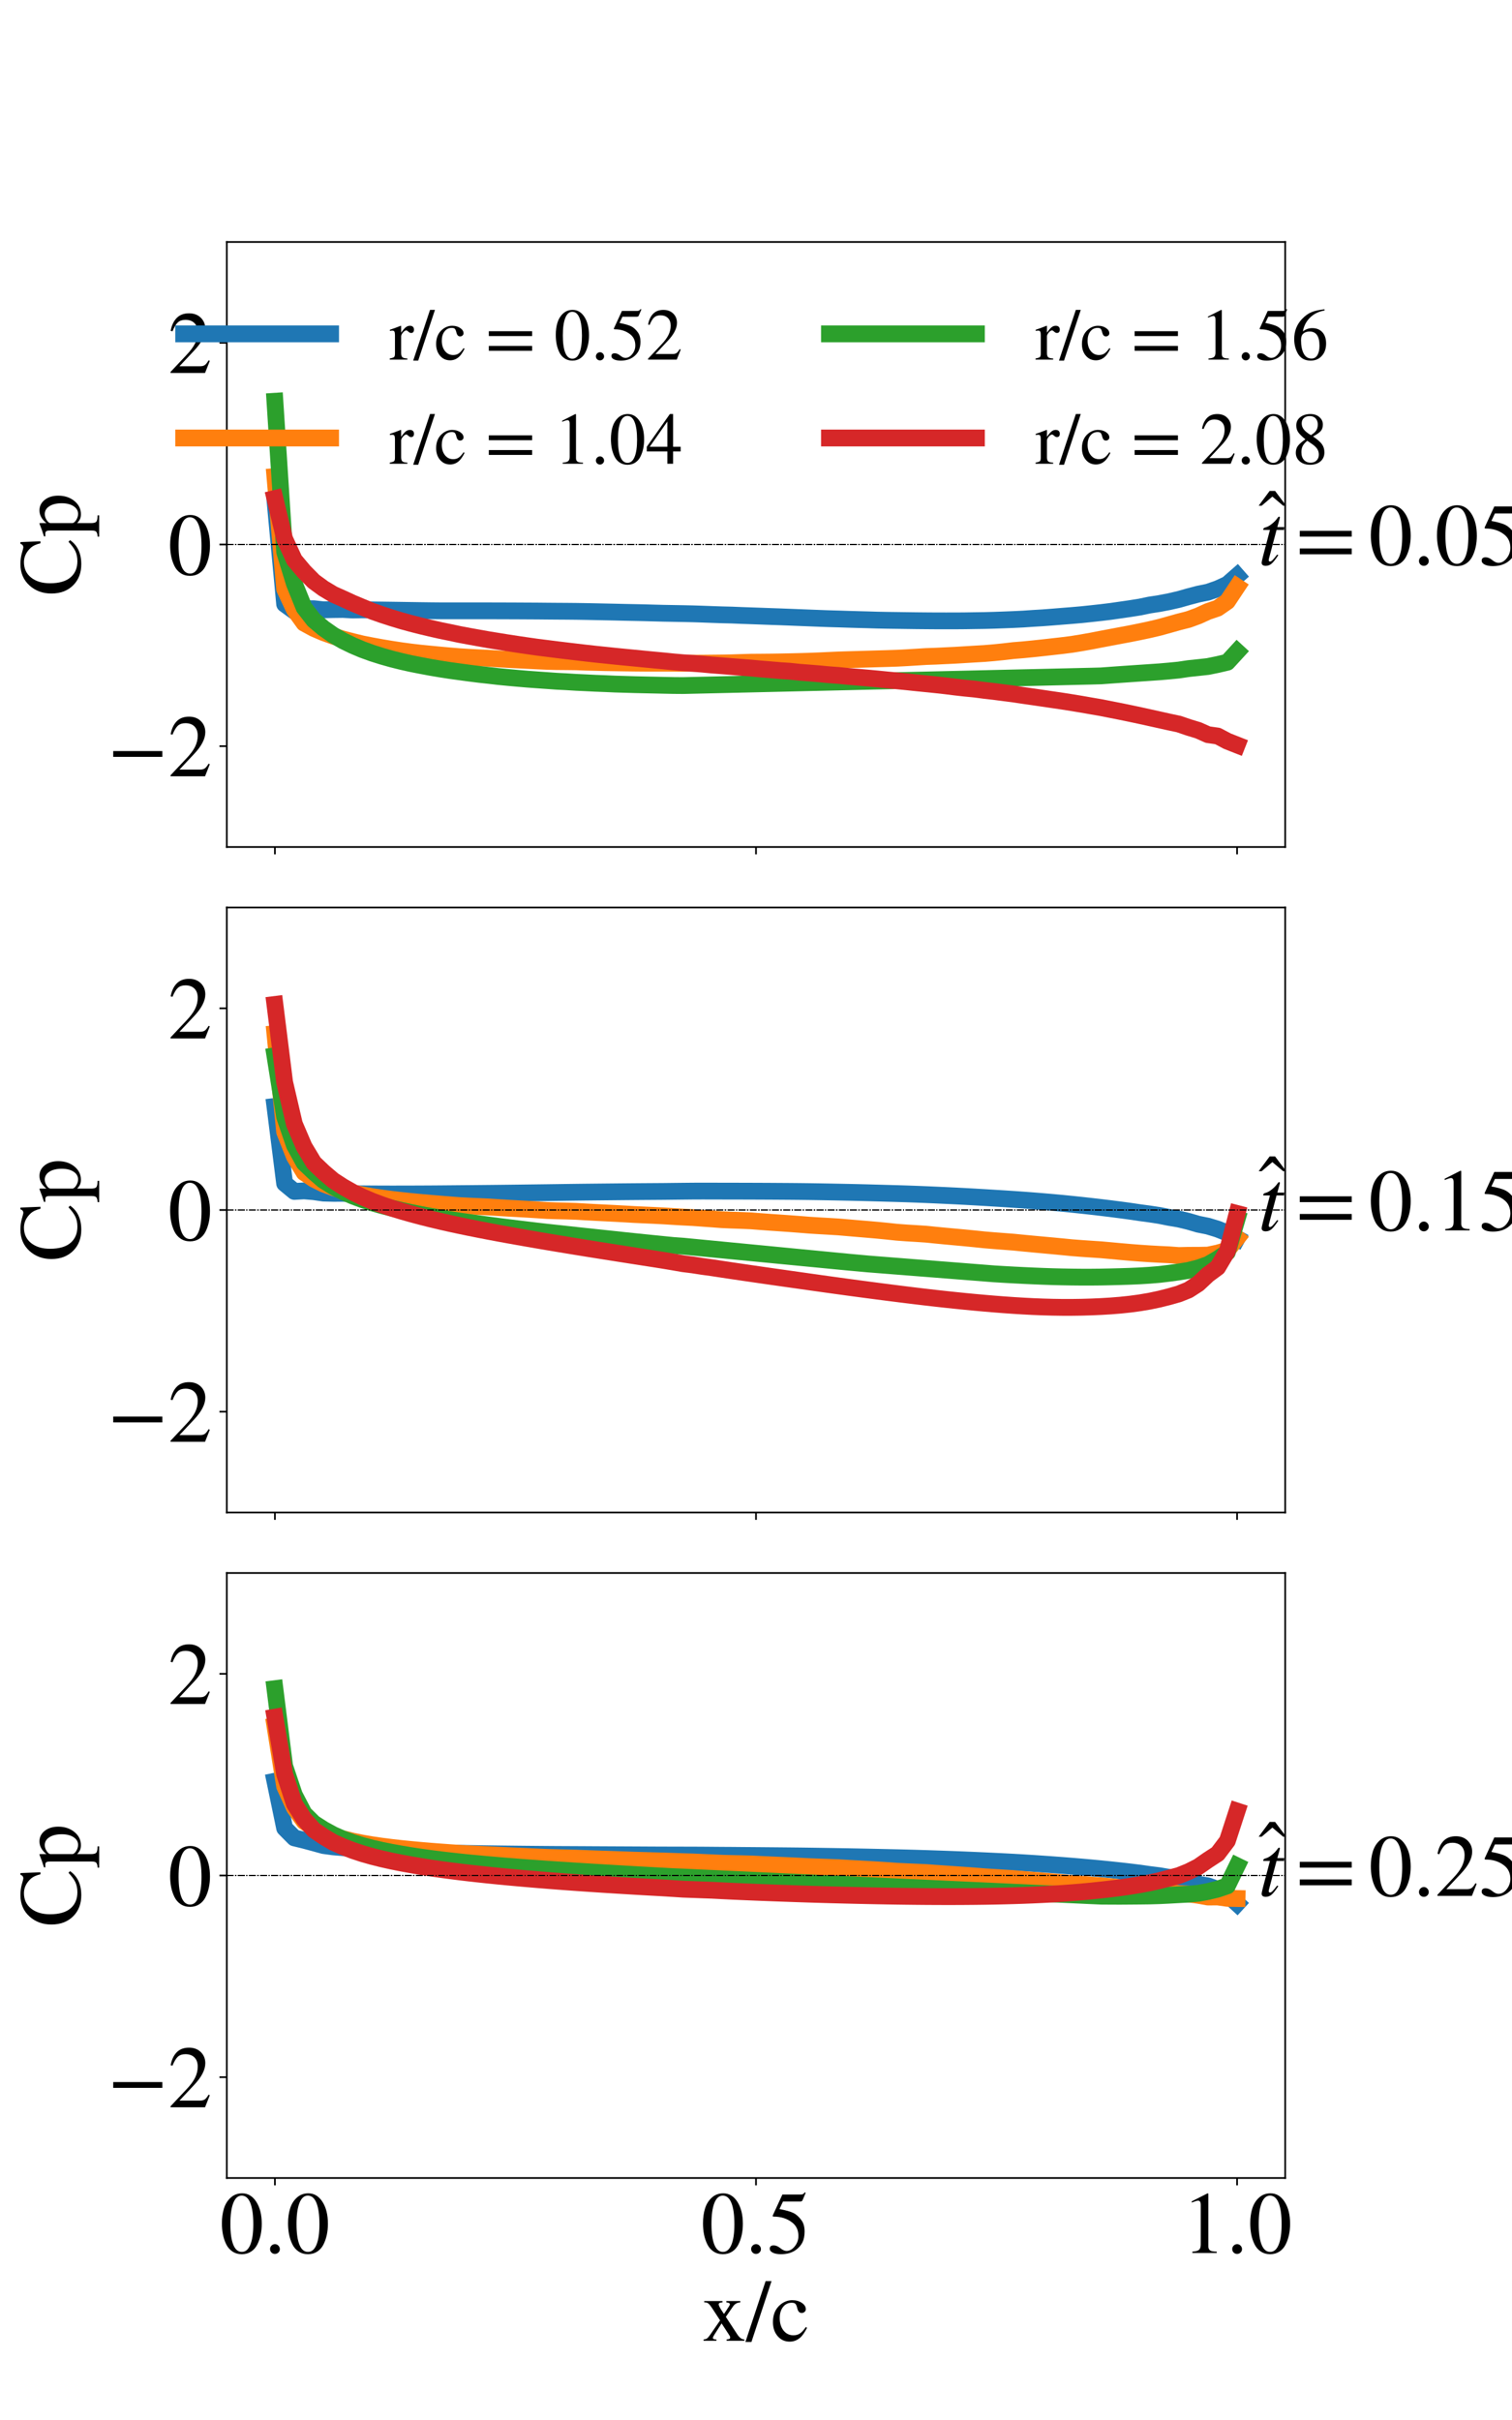 <?xml version="1.0" encoding="utf-8" standalone="no"?>
<!DOCTYPE svg PUBLIC "-//W3C//DTD SVG 1.1//EN"
  "http://www.w3.org/Graphics/SVG/1.1/DTD/svg11.dtd">
<!-- Created with matplotlib (https://matplotlib.org/) -->
<svg height="1152pt" version="1.1" viewBox="0 0 720 1152" width="720pt" xmlns="http://www.w3.org/2000/svg" xmlns:xlink="http://www.w3.org/1999/xlink">
 <defs>
  <style type="text/css">*{stroke-linecap:butt;stroke-linejoin:round;}</style>
 </defs>
 <g id="figure_1">
  <g id="patch_1">
   <path d="M 0 1152 
L 720 1152 
L 720 0 
L 0 0 
z
" style="fill:#ffffff;"/>
  </g>
  <g id="axes_1">
   <g id="patch_2">
    <path d="M 108 403.2 
L 612 403.2 
L 612 115.2 
L 108 115.2 
z
" style="fill:#ffffff;"/>
   </g>
   <g id="matplotlib.axis_1">
    <g id="xtick_1">
     <g id="line2d_1">
      <defs>
       <path d="M 0 0 
L 0 3.5 
" id="m8973845d1f" style="stroke:#000000;stroke-width:0.8;"/>
      </defs>
      <g>
       <use style="fill:#ffffff;stroke:#000000;stroke-width:0.8;" x="130.909" xlink:href="#m8973845d1f" y="403.2"/>
      </g>
     </g>
    </g>
    <g id="xtick_2">
     <g id="line2d_2">
      <g>
       <use style="fill:#ffffff;stroke:#000000;stroke-width:0.8;" x="360" xlink:href="#m8973845d1f" y="403.2"/>
      </g>
     </g>
    </g>
    <g id="xtick_3">
     <g id="line2d_3">
      <g>
       <use style="fill:#ffffff;stroke:#000000;stroke-width:0.8;" x="589.091" xlink:href="#m8973845d1f" y="403.2"/>
      </g>
     </g>
    </g>
   </g>
   <g id="matplotlib.axis_2">
    <g id="ytick_1">
     <g id="line2d_4">
      <defs>
       <path d="M 0 0 
L -3.5 0 
" id="m3215b180d2" style="stroke:#000000;stroke-width:0.8;"/>
      </defs>
      <g>
       <use style="fill:#ffffff;stroke:#000000;stroke-width:0.8;" x="108" xlink:href="#m3215b180d2" y="355.2"/>
      </g>
     </g>
     <g id="text_1">
      <!-- −2 -->
      <g transform="translate(51.23 369.542)scale(0.42 -0.42)">
       <defs>
        <path d="M 62.094 22 
L 6.406 22 
L 6.406 28.594 
L 62.094 28.594 
z
" id="STIXGeneral-Regular-8722"/>
        <path d="M 47.406 13.703 
L 42 0 
L 2.906 0 
L 2.906 1.203 
L 20.703 20.094 
Q 27.703 27.406 30.703 33.5 
Q 33.703 39.594 33.703 46.094 
Q 33.703 52.797 30 56.5 
Q 26.297 60.203 19.797 60.203 
Q 14.406 60.203 11.25 57.391 
Q 8.094 54.594 5.094 47.203 
L 3 47.703 
Q 4.703 57 9.844 62.297 
Q 15 67.594 23.797 67.594 
Q 32.094 67.594 37.188 62.594 
Q 42.297 57.594 42.297 50 
Q 42.297 38.703 29.5 25.203 
L 13 7.594 
L 36.406 7.594 
Q 39.703 7.594 41.641 8.891 
Q 43.594 10.203 46 14.297 
z
" id="STIXGeneral-Regular-50"/>
       </defs>
       <use xlink:href="#STIXGeneral-Regular-8722"/>
       <use x="68.5" xlink:href="#STIXGeneral-Regular-50"/>
      </g>
     </g>
    </g>
    <g id="ytick_2">
     <g id="line2d_5">
      <g>
       <use style="fill:#ffffff;stroke:#000000;stroke-width:0.8;" x="108" xlink:href="#m3215b180d2" y="259.2"/>
      </g>
     </g>
     <g id="text_2">
      <!-- 0 -->
      <g transform="translate(80 273.542)scale(0.42 -0.42)">
       <defs>
        <path d="M 47.594 33 
Q 47.594 26.297 46.297 20.344 
Q 45 14.406 42.453 9.406 
Q 39.906 4.406 35.406 1.5 
Q 30.906 -1.406 25 -1.406 
Q 18.906 -1.406 14.297 1.688 
Q 9.703 4.797 7.203 10 
Q 4.703 15.203 3.547 21.094 
Q 2.406 27 2.406 33.594 
Q 2.406 42.906 4.703 50.344 
Q 7 57.797 12.344 62.688 
Q 17.703 67.594 25.406 67.594 
Q 35.203 67.594 41.391 58 
Q 47.594 48.406 47.594 33 
z
M 38 32.5 
Q 38 48.297 34.641 56.641 
Q 31.297 65 24.797 65 
Q 18.594 65 15.297 56.594 
Q 12 48.203 12 32.906 
Q 12 17.5 15.297 9.344 
Q 18.594 1.203 25 1.203 
Q 31.297 1.203 34.641 9.344 
Q 38 17.5 38 32.5 
z
" id="STIXGeneral-Regular-48"/>
       </defs>
       <use xlink:href="#STIXGeneral-Regular-48"/>
      </g>
     </g>
    </g>
    <g id="ytick_3">
     <g id="line2d_6">
      <g>
       <use style="fill:#ffffff;stroke:#000000;stroke-width:0.8;" x="108" xlink:href="#m3215b180d2" y="163.2"/>
      </g>
     </g>
     <g id="text_3">
      <!-- 2 -->
      <g transform="translate(80 177.542)scale(0.42 -0.42)">
       <use xlink:href="#STIXGeneral-Regular-50"/>
      </g>
     </g>
    </g>
    <g id="text_4">
     <!-- Cp -->
     <g transform="translate(38.115 283.708)rotate(-90)scale(0.42 -0.42)">
      <defs>
       <path d="M 61.406 13.094 
L 63.297 11.297 
Q 54.406 -1.406 36 -1.406 
Q 21.5 -1.406 12.406 7.5 
Q 2.797 16.906 2.797 32.5 
Q 2.797 47.094 11.797 57.203 
Q 21.203 67.594 36.094 67.594 
Q 42.5 67.594 48 66.094 
Q 54.297 64.297 54.906 64.297 
Q 58.203 64.297 59.094 67.594 
L 61.094 67.594 
L 62 44.906 
L 59.703 44.906 
Q 58.094 52.094 54.5 56 
Q 47.406 63.594 38.406 63.594 
Q 27.297 63.594 20.844 55.438 
Q 14.406 47.297 14.406 34.094 
Q 14.406 18 21.594 10.203 
Q 28.297 3 39.406 3 
Q 46 3 50.797 5.297 
Q 55.594 7.594 61.406 13.094 
z
" id="STIXGeneral-Regular-67"/>
       <path d="M 15.906 45.797 
L 15.906 38.094 
Q 22.203 46 30.297 46 
Q 37.594 46 42.297 40 
Q 47 34 47 24.703 
Q 47 13.797 40.953 6.391 
Q 34.906 -1 26 -1 
Q 22.906 -1 20.75 -0.094 
Q 18.594 0.797 15.906 3.297 
L 15.906 -12.406 
Q 15.906 -17.094 17.5 -18.438 
Q 19.094 -19.797 24.703 -19.906 
L 24.703 -21.703 
L 0.5 -21.703 
L 0.5 -20 
Q 4.906 -19.594 6.203 -18.297 
Q 7.5 -17 7.5 -13.094 
L 7.5 33.703 
Q 7.5 37.203 6.703 38.297 
Q 5.906 39.406 3.406 39.406 
Q 1.797 39.406 0.906 39.297 
L 0.906 40.906 
Q 7.906 43 15.297 46 
z
M 15.906 33.406 
L 15.906 8.797 
Q 15.906 6.594 19.344 4.391 
Q 22.797 2.203 26.297 2.203 
Q 31.703 2.203 35.047 7.297 
Q 38.406 12.406 38.406 20.703 
Q 38.406 29.5 35.047 34.75 
Q 31.703 40 26.094 40 
Q 22.594 40 19.25 37.797 
Q 15.906 35.594 15.906 33.406 
z
" id="STIXGeneral-Regular-112"/>
      </defs>
      <use xlink:href="#STIXGeneral-Regular-67"/>
      <use x="66.7" xlink:href="#STIXGeneral-Regular-112"/>
     </g>
    </g>
   </g>
   <g id="line2d_7">
    <path clip-path="url(#pf782b66996)" d="M 130.909 237.979 
L 135.537 287.553 
L 140.165 290.917 
L 144.793 289.75 
L 149.421 289.771 
L 154.05 290.285 
L 158.678 290.181 
L 163.306 290.129 
L 167.934 290.38 
L 172.562 290.294 
L 177.19 290.328 
L 181.818 290.387 
L 186.446 290.451 
L 191.074 290.52 
L 195.702 290.592 
L 200.331 290.662 
L 204.959 290.722 
L 209.587 290.768 
L 214.215 290.78 
L 218.843 290.774 
L 223.471 290.772 
L 228.099 290.773 
L 232.727 290.778 
L 237.355 290.789 
L 241.983 290.803 
L 246.612 290.823 
L 251.24 290.848 
L 255.868 290.872 
L 260.496 290.918 
L 265.124 290.955 
L 269.752 290.983 
L 274.38 291.029 
L 279.008 291.102 
L 283.636 291.193 
L 288.264 291.29 
L 292.893 291.386 
L 297.521 291.495 
L 302.149 291.588 
L 306.777 291.687 
L 311.405 291.816 
L 316.033 291.936 
L 320.661 292.017 
L 325.289 292.098 
L 329.917 292.201 
L 334.545 292.349 
L 339.174 292.52 
L 343.802 292.679 
L 348.43 292.791 
L 353.058 292.983 
L 357.686 293.14 
L 362.314 293.303 
L 366.942 293.474 
L 371.57 293.631 
L 376.198 293.808 
L 380.826 293.994 
L 385.455 294.176 
L 390.083 294.353 
L 394.711 294.52 
L 399.339 294.648 
L 403.967 294.8 
L 408.595 294.934 
L 413.223 295.055 
L 417.851 295.198 
L 422.479 295.287 
L 427.107 295.349 
L 431.736 295.414 
L 436.364 295.477 
L 440.992 295.521 
L 445.62 295.554 
L 450.248 295.562 
L 454.876 295.561 
L 459.504 295.526 
L 464.132 295.453 
L 468.76 295.387 
L 473.388 295.266 
L 478.017 295.099 
L 482.645 294.918 
L 487.273 294.69 
L 491.901 294.376 
L 496.529 294.101 
L 501.157 293.746 
L 505.785 293.371 
L 510.413 293.007 
L 515.041 292.604 
L 519.669 292.117 
L 524.298 291.61 
L 528.926 291.048 
L 533.554 290.384 
L 538.182 289.712 
L 542.81 288.979 
L 547.438 288.018 
L 552.066 287.31 
L 556.694 286.42 
L 561.322 285.364 
L 565.95 284.049 
L 570.579 282.831 
L 575.207 281.89 
L 579.835 280.281 
L 584.463 278.175 
L 589.091 274.123 
" style="fill:none;stroke:#1f77b4;stroke-linecap:square;stroke-width:8;"/>
   </g>
   <g id="line2d_8">
    <path clip-path="url(#pf782b66996)" d="M 108 259.2 
L 612 259.2 
" style="fill:none;stroke:#000000;stroke-dasharray:3.2,0.8,0.5,0.8;stroke-dashoffset:0;stroke-width:0.5;"/>
   </g>
   <g id="line2d_9">
    <path clip-path="url(#pf782b66996)" d="M 130.909 226.864 
L 135.537 280.35 
L 140.165 290.213 
L 144.793 296.643 
L 149.421 299.164 
L 154.05 301.152 
L 158.678 302.808 
L 163.306 304.216 
L 167.934 305.422 
L 172.562 306.546 
L 177.19 307.448 
L 181.818 308.294 
L 186.446 309.063 
L 191.074 309.767 
L 195.702 310.385 
L 200.331 310.923 
L 204.959 311.378 
L 209.587 311.815 
L 214.215 312.231 
L 218.843 312.612 
L 223.471 312.9 
L 228.099 313.138 
L 232.727 313.363 
L 237.355 313.664 
L 241.983 313.924 
L 246.612 314.161 
L 251.24 314.391 
L 255.868 314.619 
L 260.496 314.824 
L 265.124 314.948 
L 269.752 314.987 
L 274.38 315.043 
L 279.008 315.222 
L 283.636 315.325 
L 288.264 315.447 
L 292.893 315.517 
L 297.521 315.59 
L 302.149 315.65 
L 306.777 315.69 
L 311.405 315.704 
L 316.033 315.694 
L 320.661 315.717 
L 325.289 315.746 
L 329.917 315.738 
L 334.545 315.711 
L 339.174 315.667 
L 343.802 315.617 
L 348.43 315.514 
L 353.058 315.367 
L 357.686 315.239 
L 362.314 315.205 
L 366.942 315.163 
L 371.57 315.096 
L 376.198 315.003 
L 380.826 314.897 
L 385.455 314.764 
L 390.083 314.58 
L 394.711 314.372 
L 399.339 314.163 
L 403.967 314.018 
L 408.595 313.894 
L 413.223 313.757 
L 417.851 313.624 
L 422.479 313.493 
L 427.107 313.34 
L 431.736 313.101 
L 436.364 312.818 
L 440.992 312.527 
L 445.62 312.366 
L 450.248 312.141 
L 454.876 311.92 
L 459.504 311.64 
L 464.132 311.361 
L 468.76 311.091 
L 473.388 310.701 
L 478.017 310.231 
L 482.645 309.692 
L 487.273 309.316 
L 491.901 308.863 
L 496.529 308.366 
L 501.157 307.848 
L 505.785 307.323 
L 510.413 306.741 
L 515.041 305.987 
L 519.669 305.166 
L 524.298 304.265 
L 528.926 303.393 
L 533.554 302.518 
L 538.182 301.654 
L 542.81 300.721 
L 547.438 299.739 
L 552.066 298.647 
L 556.694 297.363 
L 561.322 296.063 
L 565.95 294.885 
L 570.579 293.192 
L 575.207 291.083 
L 579.835 289.512 
L 584.463 286.294 
L 589.091 279.336 
" style="fill:none;stroke:#ff7f0e;stroke-linecap:square;stroke-width:8;"/>
   </g>
   <g id="line2d_10">
    <path clip-path="url(#pf782b66996)" d="M 108 259.2 
L 612 259.2 
" style="fill:none;stroke:#000000;stroke-dasharray:3.2,0.8,0.5,0.8;stroke-dashoffset:0;stroke-width:0.5;"/>
   </g>
   <g id="line2d_11">
    <path clip-path="url(#pf782b66996)" d="M 130.909 191.005 
L 135.537 262.708 
L 140.165 277.786 
L 144.793 289.236 
L 149.421 295.204 
L 154.05 299.095 
L 158.678 302.333 
L 163.306 305.021 
L 167.934 307.271 
L 172.562 309.232 
L 177.19 310.91 
L 181.818 312.374 
L 186.446 313.684 
L 191.074 314.844 
L 195.702 315.885 
L 200.331 316.797 
L 204.959 317.664 
L 209.587 318.449 
L 214.215 319.17 
L 218.843 319.803 
L 223.471 320.431 
L 228.099 321.017 
L 232.727 321.518 
L 237.355 322.054 
L 241.983 322.503 
L 246.612 322.92 
L 251.24 323.309 
L 255.868 323.648 
L 260.496 323.973 
L 265.124 324.3 
L 269.752 324.53 
L 274.38 324.818 
L 279.008 325.03 
L 283.636 325.26 
L 288.264 325.436 
L 292.893 325.639 
L 297.521 325.776 
L 302.149 325.914 
L 306.777 326.02 
L 311.405 326.12 
L 316.033 326.222 
L 320.661 326.318 
L 325.289 326.356 
L 329.917 326.249 
L 334.545 326.142 
L 339.174 326.035 
L 343.802 325.928 
L 348.43 325.822 
L 353.058 325.715 
L 357.686 325.608 
L 362.314 325.501 
L 366.942 325.394 
L 371.57 325.288 
L 376.198 325.181 
L 380.826 325.074 
L 385.455 324.967 
L 390.083 324.86 
L 394.711 324.754 
L 399.339 324.647 
L 403.967 324.54 
L 408.595 324.433 
L 413.223 324.326 
L 417.851 324.219 
L 422.479 324.113 
L 427.107 324.006 
L 431.736 323.899 
L 436.364 323.792 
L 440.992 323.685 
L 445.62 323.579 
L 450.248 323.472 
L 454.876 323.365 
L 459.504 323.258 
L 464.132 323.151 
L 468.76 323.045 
L 473.388 322.938 
L 478.017 322.831 
L 482.645 322.724 
L 487.273 322.617 
L 491.901 322.511 
L 496.529 322.404 
L 501.157 322.297 
L 505.785 322.19 
L 510.413 322.083 
L 515.041 321.976 
L 519.669 321.87 
L 524.298 321.746 
L 528.926 321.407 
L 533.554 321.077 
L 538.182 320.762 
L 542.81 320.448 
L 547.438 320.133 
L 552.066 319.819 
L 556.694 319.421 
L 561.322 318.971 
L 565.95 318.278 
L 570.579 317.79 
L 575.207 317.281 
L 579.835 316.337 
L 584.463 315.255 
L 589.091 310.213 
" style="fill:none;stroke:#2ca02c;stroke-linecap:square;stroke-width:8;"/>
   </g>
   <g id="line2d_12">
    <path clip-path="url(#pf782b66996)" d="M 108 259.2 
L 612 259.2 
" style="fill:none;stroke:#000000;stroke-dasharray:3.2,0.8,0.5,0.8;stroke-dashoffset:0;stroke-width:0.5;"/>
   </g>
   <g id="line2d_13">
    <path clip-path="url(#pf782b66996)" d="M 130.909 237.291 
L 135.537 256.541 
L 140.165 266.557 
L 144.793 272.072 
L 149.421 276.762 
L 154.05 280.143 
L 158.678 282.916 
L 163.306 284.982 
L 167.934 287.117 
L 172.562 289.054 
L 177.19 290.955 
L 181.818 292.589 
L 186.446 294.098 
L 191.074 295.503 
L 195.702 296.773 
L 200.331 297.957 
L 204.959 299.058 
L 209.587 300.105 
L 214.215 301.055 
L 218.843 302.035 
L 223.471 302.901 
L 228.099 303.731 
L 232.727 304.556 
L 237.355 305.299 
L 241.983 306.049 
L 246.612 306.755 
L 251.24 307.432 
L 255.868 308.091 
L 260.496 308.666 
L 265.124 309.258 
L 269.752 309.818 
L 274.38 310.367 
L 279.008 310.91 
L 283.636 311.425 
L 288.264 311.899 
L 292.893 312.385 
L 297.521 312.842 
L 302.149 313.285 
L 306.777 313.74 
L 311.405 314.185 
L 316.033 314.614 
L 320.661 315.086 
L 325.289 315.486 
L 329.917 315.783 
L 334.545 316.149 
L 339.174 316.586 
L 343.802 316.93 
L 348.43 317.307 
L 353.058 317.671 
L 357.686 318.028 
L 362.314 318.462 
L 366.942 318.837 
L 371.57 319.232 
L 376.198 319.534 
L 380.826 320.029 
L 385.455 320.377 
L 390.083 320.758 
L 394.711 321.199 
L 399.339 321.54 
L 403.967 321.996 
L 408.595 322.377 
L 413.223 322.782 
L 417.851 323.207 
L 422.479 323.671 
L 427.107 324.094 
L 431.736 324.545 
L 436.364 325.034 
L 440.992 325.497 
L 445.62 325.967 
L 450.248 326.48 
L 454.876 327.058 
L 459.504 327.581 
L 464.132 328.031 
L 468.76 328.638 
L 473.388 329.166 
L 478.017 329.772 
L 482.645 330.362 
L 487.273 331.062 
L 491.901 331.72 
L 496.529 332.399 
L 501.157 333.08 
L 505.785 333.757 
L 510.413 334.484 
L 515.041 335.25 
L 519.669 336.06 
L 524.298 336.856 
L 528.926 337.773 
L 533.554 338.684 
L 538.182 339.635 
L 542.81 340.62 
L 547.438 341.639 
L 552.066 342.663 
L 556.694 343.695 
L 561.322 344.675 
L 565.95 346.255 
L 570.579 347.66 
L 575.207 349.724 
L 579.835 350.376 
L 584.463 352.819 
L 589.091 354.643 
" style="fill:none;stroke:#d62728;stroke-linecap:square;stroke-width:8;"/>
   </g>
   <g id="line2d_14">
    <path clip-path="url(#pf782b66996)" d="M 108 259.2 
L 612 259.2 
" style="fill:none;stroke:#000000;stroke-dasharray:3.2,0.8,0.5,0.8;stroke-dashoffset:0;stroke-width:0.5;"/>
   </g>
   <g id="patch_3">
    <path d="M 108 403.2 
L 108 115.2 
" style="fill:none;stroke:#000000;stroke-linecap:square;stroke-linejoin:miter;stroke-width:0.8;"/>
   </g>
   <g id="patch_4">
    <path d="M 612 403.2 
L 612 115.2 
" style="fill:none;stroke:#000000;stroke-linecap:square;stroke-linejoin:miter;stroke-width:0.8;"/>
   </g>
   <g id="patch_5">
    <path d="M 108 403.2 
L 612 403.2 
" style="fill:none;stroke:#000000;stroke-linecap:square;stroke-linejoin:miter;stroke-width:0.8;"/>
   </g>
   <g id="patch_6">
    <path d="M 108 115.2 
L 612 115.2 
" style="fill:none;stroke:#000000;stroke-linecap:square;stroke-linejoin:miter;stroke-width:0.8;"/>
   </g>
   <g id="text_5">
    <!-- $\^t = 0.05$ -->
    <g transform="translate(599.19 268.985)scale(0.42 -0.42)">
     <defs>
      <path d="M -7.5 50.703 
L -10.906 50.703 
L -23.094 61 
L -35.203 50.703 
L -38.594 50.703 
L -26.203 67.406 
L -20 67.406 
z
" id="STIXGeneral-Regular-770"/>
      <path d="M 29.594 42.797 
L 29.094 39.594 
L 20.703 39.594 
L 12 6.797 
Q 11.797 6 11.797 5.406 
Q 11.797 3.797 13.297 3.797 
Q 14.5 3.797 16.094 5.344 
Q 17.703 6.906 21.406 11.703 
L 22.703 11 
Q 18.094 4 15.141 1.453 
Q 12.203 -1.094 8.406 -1.094 
Q 3.797 -1.094 3.797 2.594 
Q 3.797 3.594 5.406 10 
L 13.203 39.594 
L 5.703 39.594 
L 5.594 40.203 
Q 5.594 42 8.906 42.703 
Q 11.406 43.297 15.5 46.547 
Q 19.594 49.797 22.203 53.703 
Q 22.797 54.594 23.594 54.594 
Q 24.5 54.594 24.5 53.797 
Q 24.5 53.297 24.406 53.094 
L 21.594 42.797 
z
" id="STIXGeneral-Italic-116"/>
      <path d="M 63.703 32 
L 4.797 32 
L 4.797 38.594 
L 63.703 38.594 
z
M 63.703 12 
L 4.797 12 
L 4.797 18.594 
L 63.703 18.594 
z
" id="STIXGeneral-Regular-61"/>
      <path d="M 18.094 4.297 
Q 18.094 2.094 16.438 0.5 
Q 14.797 -1.094 12.5 -1.094 
Q 10.203 -1.094 8.594 0.5 
Q 7 2.094 7 4.391 
Q 7 6.703 8.641 8.344 
Q 10.297 10 12.594 10 
Q 14.797 10 16.438 8.297 
Q 18.094 6.594 18.094 4.297 
z
" id="STIXGeneral-Regular-46"/>
      <path d="M 43.797 68.094 
L 40.203 59.594 
Q 39.594 58.297 37.5 58.297 
L 18.094 58.297 
L 14.094 49.797 
Q 25.094 47.703 30 45.25 
Q 34.906 42.797 39.094 37 
Q 42.594 32.203 42.594 24.297 
Q 42.594 17.094 40.25 12.188 
Q 37.906 7.297 32.797 3.5 
Q 26 -1.406 15.797 -1.406 
Q 10.094 -1.406 6.594 0.297 
Q 3.094 2 3.094 4.797 
Q 3.094 8.594 7.594 8.594 
Q 11.203 8.594 15 5.5 
Q 18.906 2.297 22.094 2.297 
Q 27.297 2.297 31.438 7.5 
Q 35.594 12.703 35.594 19.203 
Q 35.594 28.797 28.906 34.203 
Q 20.203 41.203 7.594 41.203 
Q 6.406 41.203 6.406 42 
L 6.5 42.5 
L 17.406 66.203 
L 38.094 66.203 
Q 39.797 66.203 40.75 66.703 
Q 41.703 67.203 42.906 68.797 
z
" id="STIXGeneral-Regular-53"/>
     </defs>
     <use transform="translate(39.043 16.594)" xlink:href="#STIXGeneral-Regular-770"/>
     <use transform="translate(0 0.203)" xlink:href="#STIXGeneral-Italic-116"/>
     <use transform="translate(42.24 0.203)" xlink:href="#STIXGeneral-Regular-61"/>
     <use transform="translate(125.18 0.203)" xlink:href="#STIXGeneral-Regular-48"/>
     <use transform="translate(175.18 0.203)" xlink:href="#STIXGeneral-Regular-46"/>
     <use transform="translate(200.18 0.203)" xlink:href="#STIXGeneral-Regular-48"/>
     <use transform="translate(250.18 0.203)" xlink:href="#STIXGeneral-Regular-53"/>
    </g>
   </g>
   <g id="legend_1">
    <g id="line2d_15">
     <path d="M 87.459 158.933 
L 157.431 158.933 
" style="fill:none;stroke:#1f77b4;stroke-linecap:square;stroke-width:8;"/>
    </g>
    <g id="line2d_16"/>
    <g id="text_6">
     <!-- r/c = 0.52 -->
     <g transform="translate(185.42 171.178)scale(0.35 -0.35)">
      <defs>
       <path d="M 16 45.797 
L 16 36.594 
Q 19.797 42 22.344 44 
Q 24.906 46 28 46 
Q 30.594 46 32.047 44.594 
Q 33.5 43.203 33.5 40.703 
Q 33.5 38.594 32.453 37.391 
Q 31.406 36.203 29.594 36.203 
Q 27.703 36.203 25.594 38.203 
Q 24 39.703 23 39.703 
Q 20.906 39.703 18.453 36.797 
Q 16 33.906 16 31.5 
L 16 9 
Q 16 4.703 17.703 3.203 
Q 19.406 1.703 24.5 1.5 
L 24.5 0 
L 0.5 0 
L 0.5 1.5 
Q 5.297 2.406 6.438 3.5 
Q 7.594 4.594 7.594 8.406 
L 7.594 33.406 
Q 7.594 36.703 6.844 38.047 
Q 6.094 39.406 4.203 39.406 
Q 2.594 39.406 0.703 39 
L 0.703 40.594 
Q 7 42.594 15.5 46 
z
" id="STIXGeneral-Regular-114"/>
       <path d="M 28.703 67.594 
L 5.906 -1.406 
L -0.906 -1.406 
L 22 67.594 
z
" id="STIXGeneral-Regular-47"/>
       <path d="M 39.797 15.594 
L 41.203 14.703 
Q 36.906 6.297 33 3.203 
Q 27.906 -1 21.5 -1 
Q 13.203 -1 7.844 5.25 
Q 2.5 11.5 2.5 21.203 
Q 2.5 33.906 10.906 40.906 
Q 17.094 46 24.406 46 
Q 30.703 46 35.25 42.953 
Q 39.797 39.906 39.797 35.703 
Q 39.797 34 38.391 32.75 
Q 37 31.5 35.094 31.5 
Q 31.594 31.5 30.297 36.094 
L 29.703 38.297 
Q 28.906 41.094 27.703 42.094 
Q 26.5 43.094 23.797 43.094 
Q 17.703 43.094 13.953 38.297 
Q 10.203 33.5 10.203 25.703 
Q 10.203 17.094 14.5 11.641 
Q 18.797 6.203 25.703 6.203 
Q 30 6.203 33.094 8.25 
Q 36.203 10.297 39.797 15.594 
z
" id="STIXGeneral-Regular-99"/>
       <path id="STIXGeneral-Regular-32"/>
      </defs>
      <use xlink:href="#STIXGeneral-Regular-114"/>
      <use x="33.3" xlink:href="#STIXGeneral-Regular-47"/>
      <use x="61.1" xlink:href="#STIXGeneral-Regular-99"/>
      <use x="105.5" xlink:href="#STIXGeneral-Regular-32"/>
      <use x="130.5" xlink:href="#STIXGeneral-Regular-61"/>
      <use x="199" xlink:href="#STIXGeneral-Regular-32"/>
      <use x="224" xlink:href="#STIXGeneral-Regular-48"/>
      <use x="274" xlink:href="#STIXGeneral-Regular-46"/>
      <use x="299" xlink:href="#STIXGeneral-Regular-53"/>
      <use x="349" xlink:href="#STIXGeneral-Regular-50"/>
     </g>
    </g>
    <g id="line2d_17">
     <path d="M 87.459 208.509 
L 157.431 208.509 
" style="fill:none;stroke:#ff7f0e;stroke-linecap:square;stroke-width:8;"/>
    </g>
    <g id="line2d_18"/>
    <g id="text_7">
     <!-- r/c = 1.04 -->
     <g transform="translate(185.42 220.754)scale(0.35 -0.35)">
      <defs>
       <path d="M 39.406 0 
L 11.797 0 
L 11.797 1.5 
Q 17.297 1.797 19.297 3.547 
Q 21.297 5.297 21.297 9.5 
L 21.297 54.406 
Q 21.297 59.297 18.297 59.297 
Q 16.906 59.297 13.797 58.094 
L 11.094 57.094 
L 11.094 58.5 
L 29 67.594 
L 29.906 67.297 
L 29.906 7.594 
Q 29.906 4.297 31.906 2.891 
Q 33.906 1.5 39.406 1.5 
z
" id="STIXGeneral-Regular-49"/>
       <path d="M 47.297 16.703 
L 37 16.703 
L 37 0 
L 29.203 0 
L 29.203 16.703 
L 1.203 16.703 
L 1.203 23.094 
L 32.594 67.594 
L 37 67.594 
L 37 23.094 
L 47.297 23.094 
z
M 29.203 23.094 
L 29.203 57.406 
L 5.203 23.094 
z
" id="STIXGeneral-Regular-52"/>
      </defs>
      <use xlink:href="#STIXGeneral-Regular-114"/>
      <use x="33.3" xlink:href="#STIXGeneral-Regular-47"/>
      <use x="61.1" xlink:href="#STIXGeneral-Regular-99"/>
      <use x="105.5" xlink:href="#STIXGeneral-Regular-32"/>
      <use x="130.5" xlink:href="#STIXGeneral-Regular-61"/>
      <use x="199" xlink:href="#STIXGeneral-Regular-32"/>
      <use x="224" xlink:href="#STIXGeneral-Regular-49"/>
      <use x="274" xlink:href="#STIXGeneral-Regular-46"/>
      <use x="299" xlink:href="#STIXGeneral-Regular-48"/>
      <use x="349" xlink:href="#STIXGeneral-Regular-52"/>
     </g>
    </g>
    <g id="line2d_19">
     <path d="M 394.986 158.933 
L 464.958 158.933 
" style="fill:none;stroke:#2ca02c;stroke-linecap:square;stroke-width:8;"/>
    </g>
    <g id="line2d_20"/>
    <g id="text_8">
     <!-- r/c = 1.56 -->
     <g transform="translate(492.947 171.178)scale(0.35 -0.35)">
      <defs>
       <path d="M 44.594 68.406 
L 44.797 66.797 
Q 33 64.906 25.094 57.25 
Q 17.203 49.594 15.203 38.297 
Q 21 42.797 27.906 42.797 
Q 36.703 42.797 41.75 37.188 
Q 46.797 31.594 46.797 21.906 
Q 46.797 12.094 41.703 5.906 
Q 35.797 -1.406 25.797 -1.406 
Q 13.594 -1.406 8.094 8.703 
Q 3.406 17.297 3.406 27.906 
Q 3.406 44.297 14.297 55.5 
Q 20.5 61.906 27.047 64.547 
Q 33.594 67.203 44.594 68.406 
z
M 37.797 18.797 
Q 37.797 38.203 24.297 38.203 
Q 19.297 38.203 16 35.547 
Q 12.703 32.906 12.703 26.594 
Q 12.703 14.906 16.344 8.156 
Q 20 1.406 26.906 1.406 
Q 32.203 1.406 35 6.156 
Q 37.797 10.906 37.797 18.797 
z
" id="STIXGeneral-Regular-54"/>
      </defs>
      <use xlink:href="#STIXGeneral-Regular-114"/>
      <use x="33.3" xlink:href="#STIXGeneral-Regular-47"/>
      <use x="61.1" xlink:href="#STIXGeneral-Regular-99"/>
      <use x="105.5" xlink:href="#STIXGeneral-Regular-32"/>
      <use x="130.5" xlink:href="#STIXGeneral-Regular-61"/>
      <use x="199" xlink:href="#STIXGeneral-Regular-32"/>
      <use x="224" xlink:href="#STIXGeneral-Regular-49"/>
      <use x="274" xlink:href="#STIXGeneral-Regular-46"/>
      <use x="299" xlink:href="#STIXGeneral-Regular-53"/>
      <use x="349" xlink:href="#STIXGeneral-Regular-54"/>
     </g>
    </g>
    <g id="line2d_21">
     <path d="M 394.986 208.509 
L 464.958 208.509 
" style="fill:none;stroke:#d62728;stroke-linecap:square;stroke-width:8;"/>
    </g>
    <g id="line2d_22"/>
    <g id="text_9">
     <!-- r/c = 2.08 -->
     <g transform="translate(492.947 220.754)scale(0.35 -0.35)">
      <defs>
       <path d="M 44.5 15.5 
Q 44.5 7.797 39.141 3.188 
Q 33.797 -1.406 24.797 -1.406 
Q 16.406 -1.406 11 3.188 
Q 5.594 7.797 5.594 14.906 
Q 5.594 20.203 8.188 23.953 
Q 10.797 27.703 18.594 33.203 
Q 11.094 39.406 8.641 43.203 
Q 6.203 47 6.203 52 
Q 6.203 59.094 11.641 63.344 
Q 17.094 67.594 25.594 67.594 
Q 32.906 67.594 37.656 63.438 
Q 42.406 59.297 42.406 53.297 
Q 42.406 47.797 39.547 44.5 
Q 36.703 41.203 29 37.094 
Q 38 31.094 41.25 26.391 
Q 44.5 21.703 44.5 15.5 
z
M 35.5 53.297 
Q 35.5 58.5 32.594 61.641 
Q 29.703 64.797 24.594 64.797 
Q 19.5 64.797 16.547 62.141 
Q 13.594 59.5 13.594 54.891 
Q 13.594 50.297 16.547 46.547 
Q 19.5 42.797 26.094 38.906 
Q 31.203 41.906 33.344 45.25 
Q 35.5 48.594 35.5 53.297 
z
M 27.094 27.203 
L 21.203 31.203 
Q 16.797 27.594 15 24.141 
Q 13.203 20.703 13.203 15.797 
Q 13.203 9 16.641 5.203 
Q 20.094 1.406 25.906 1.406 
Q 30.797 1.406 33.844 4.453 
Q 36.906 7.5 36.906 12.406 
Q 36.906 16.906 34.594 20.297 
Q 32.297 23.703 27.094 27.203 
z
" id="STIXGeneral-Regular-56"/>
      </defs>
      <use xlink:href="#STIXGeneral-Regular-114"/>
      <use x="33.3" xlink:href="#STIXGeneral-Regular-47"/>
      <use x="61.1" xlink:href="#STIXGeneral-Regular-99"/>
      <use x="105.5" xlink:href="#STIXGeneral-Regular-32"/>
      <use x="130.5" xlink:href="#STIXGeneral-Regular-61"/>
      <use x="199" xlink:href="#STIXGeneral-Regular-32"/>
      <use x="224" xlink:href="#STIXGeneral-Regular-50"/>
      <use x="274" xlink:href="#STIXGeneral-Regular-46"/>
      <use x="299" xlink:href="#STIXGeneral-Regular-48"/>
      <use x="349" xlink:href="#STIXGeneral-Regular-56"/>
     </g>
    </g>
   </g>
  </g>
  <g id="axes_2">
   <g id="patch_7">
    <path d="M 108 720 
L 612 720 
L 612 432 
L 108 432 
z
" style="fill:#ffffff;"/>
   </g>
   <g id="matplotlib.axis_3">
    <g id="xtick_4">
     <g id="line2d_23">
      <g>
       <use style="fill:#ffffff;stroke:#000000;stroke-width:0.8;" x="130.909" xlink:href="#m8973845d1f" y="720"/>
      </g>
     </g>
    </g>
    <g id="xtick_5">
     <g id="line2d_24">
      <g>
       <use style="fill:#ffffff;stroke:#000000;stroke-width:0.8;" x="360" xlink:href="#m8973845d1f" y="720"/>
      </g>
     </g>
    </g>
    <g id="xtick_6">
     <g id="line2d_25">
      <g>
       <use style="fill:#ffffff;stroke:#000000;stroke-width:0.8;" x="589.091" xlink:href="#m8973845d1f" y="720"/>
      </g>
     </g>
    </g>
   </g>
   <g id="matplotlib.axis_4">
    <g id="ytick_4">
     <g id="line2d_26">
      <g>
       <use style="fill:#ffffff;stroke:#000000;stroke-width:0.8;" x="108" xlink:href="#m3215b180d2" y="672"/>
      </g>
     </g>
     <g id="text_10">
      <!-- −2 -->
      <g transform="translate(51.23 686.342)scale(0.42 -0.42)">
       <use xlink:href="#STIXGeneral-Regular-8722"/>
       <use x="68.5" xlink:href="#STIXGeneral-Regular-50"/>
      </g>
     </g>
    </g>
    <g id="ytick_5">
     <g id="line2d_27">
      <g>
       <use style="fill:#ffffff;stroke:#000000;stroke-width:0.8;" x="108" xlink:href="#m3215b180d2" y="576"/>
      </g>
     </g>
     <g id="text_11">
      <!-- 0 -->
      <g transform="translate(80 590.342)scale(0.42 -0.42)">
       <use xlink:href="#STIXGeneral-Regular-48"/>
      </g>
     </g>
    </g>
    <g id="ytick_6">
     <g id="line2d_28">
      <g>
       <use style="fill:#ffffff;stroke:#000000;stroke-width:0.8;" x="108" xlink:href="#m3215b180d2" y="480"/>
      </g>
     </g>
     <g id="text_12">
      <!-- 2 -->
      <g transform="translate(80 494.342)scale(0.42 -0.42)">
       <use xlink:href="#STIXGeneral-Regular-50"/>
      </g>
     </g>
    </g>
    <g id="text_13">
     <!-- Cp -->
     <g transform="translate(38.115 600.508)rotate(-90)scale(0.42 -0.42)">
      <use xlink:href="#STIXGeneral-Regular-67"/>
      <use x="66.7" xlink:href="#STIXGeneral-Regular-112"/>
     </g>
    </g>
   </g>
   <g id="line2d_29">
    <path clip-path="url(#pf629bbbf7c)" d="M 130.909 526.684 
L 135.537 563.35 
L 140.165 567.166 
L 144.793 566.905 
L 149.421 567.285 
L 154.05 567.958 
L 158.678 568.075 
L 163.306 568.069 
L 167.934 568.294 
L 172.562 568.307 
L 177.19 568.343 
L 181.818 568.366 
L 186.446 568.377 
L 191.074 568.373 
L 195.702 568.362 
L 200.331 568.345 
L 204.959 568.321 
L 209.587 568.288 
L 214.215 568.248 
L 218.843 568.205 
L 223.471 568.165 
L 228.099 568.121 
L 232.727 568.076 
L 237.355 568.026 
L 241.983 567.973 
L 246.612 567.917 
L 251.24 567.858 
L 255.868 567.8 
L 260.496 567.74 
L 265.124 567.676 
L 269.752 567.609 
L 274.38 567.546 
L 279.008 567.492 
L 283.636 567.444 
L 288.264 567.397 
L 292.893 567.351 
L 297.521 567.306 
L 302.149 567.265 
L 306.777 567.23 
L 311.405 567.199 
L 316.033 567.166 
L 320.661 567.111 
L 325.289 567.061 
L 329.917 567.015 
L 334.545 566.995 
L 339.174 567.006 
L 343.802 567.017 
L 348.43 567.023 
L 353.058 567.034 
L 357.686 567.047 
L 362.314 567.065 
L 366.942 567.089 
L 371.57 567.118 
L 376.198 567.15 
L 380.826 567.192 
L 385.455 567.248 
L 390.083 567.32 
L 394.711 567.401 
L 399.339 567.487 
L 403.967 567.581 
L 408.595 567.684 
L 413.223 567.8 
L 417.851 567.927 
L 422.479 568.057 
L 427.107 568.189 
L 431.736 568.332 
L 436.364 568.495 
L 440.992 568.677 
L 445.62 568.879 
L 450.248 569.09 
L 454.876 569.311 
L 459.504 569.548 
L 464.132 569.801 
L 468.76 570.073 
L 473.388 570.358 
L 478.017 570.644 
L 482.645 570.944 
L 487.273 571.267 
L 491.901 571.618 
L 496.529 571.99 
L 501.157 572.385 
L 505.785 572.813 
L 510.413 573.275 
L 515.041 573.762 
L 519.669 574.273 
L 524.298 574.81 
L 528.926 575.372 
L 533.554 575.966 
L 538.182 576.593 
L 542.81 577.278 
L 547.438 577.899 
L 552.066 578.605 
L 556.694 579.526 
L 561.322 580.305 
L 565.95 581.409 
L 570.579 582.763 
L 575.207 583.687 
L 579.835 585.103 
L 584.463 586.952 
L 589.091 589.511 
" style="fill:none;stroke:#1f77b4;stroke-linecap:square;stroke-width:8;"/>
   </g>
   <g id="line2d_30">
    <path clip-path="url(#pf629bbbf7c)" d="M 108 576 
L 612 576 
" style="fill:none;stroke:#000000;stroke-dasharray:3.2,0.8,0.5,0.8;stroke-dashoffset:0;stroke-width:0.5;"/>
   </g>
   <g id="line2d_31">
    <path clip-path="url(#pf629bbbf7c)" d="M 130.909 492.052 
L 135.537 538.749 
L 140.165 550.492 
L 144.793 558.169 
L 149.421 561.301 
L 154.05 563.612 
L 158.678 565.325 
L 163.306 566.712 
L 167.934 567.863 
L 172.562 568.824 
L 177.19 569.631 
L 181.818 570.322 
L 186.446 570.926 
L 191.074 571.461 
L 195.702 571.947 
L 200.331 572.391 
L 204.959 572.797 
L 209.587 573.177 
L 214.215 573.551 
L 218.843 573.911 
L 223.471 574.147 
L 228.099 574.346 
L 232.727 574.557 
L 237.355 574.862 
L 241.983 575.135 
L 246.612 575.388 
L 251.24 575.647 
L 255.868 575.939 
L 260.496 576.241 
L 265.124 576.391 
L 269.752 576.497 
L 274.38 576.643 
L 279.008 576.918 
L 283.636 577.17 
L 288.264 577.403 
L 292.893 577.636 
L 297.521 577.886 
L 302.149 578.153 
L 306.777 578.366 
L 311.405 578.577 
L 316.033 578.81 
L 320.661 579.097 
L 325.289 579.372 
L 329.917 579.597 
L 334.545 579.931 
L 339.174 580.26 
L 343.802 580.613 
L 348.43 580.817 
L 353.058 580.969 
L 357.686 581.167 
L 362.314 581.527 
L 366.942 581.862 
L 371.57 582.179 
L 376.198 582.501 
L 380.826 582.852 
L 385.455 583.229 
L 390.083 583.514 
L 394.711 583.775 
L 399.339 584.058 
L 403.967 584.46 
L 408.595 584.852 
L 413.223 585.238 
L 417.851 585.642 
L 422.479 586.096 
L 427.107 586.589 
L 431.736 586.931 
L 436.364 587.207 
L 440.992 587.513 
L 445.62 587.984 
L 450.248 588.43 
L 454.876 588.855 
L 459.504 589.281 
L 464.132 589.733 
L 468.76 590.214 
L 473.388 590.602 
L 478.017 590.956 
L 482.645 591.311 
L 487.273 591.77 
L 491.901 592.211 
L 496.529 592.636 
L 501.157 593.057 
L 505.785 593.496 
L 510.413 593.953 
L 515.041 594.313 
L 519.669 594.629 
L 524.298 594.934 
L 528.926 595.349 
L 533.554 595.776 
L 538.182 596.178 
L 542.81 596.538 
L 547.438 596.851 
L 552.066 597.112 
L 556.694 597.327 
L 561.322 597.666 
L 565.95 597.561 
L 570.579 597.555 
L 575.207 597.466 
L 579.835 596.494 
L 584.463 595.136 
L 589.091 589.36 
" style="fill:none;stroke:#ff7f0e;stroke-linecap:square;stroke-width:8;"/>
   </g>
   <g id="line2d_32">
    <path clip-path="url(#pf629bbbf7c)" d="M 108 576 
L 612 576 
" style="fill:none;stroke:#000000;stroke-dasharray:3.2,0.8,0.5,0.8;stroke-dashoffset:0;stroke-width:0.5;"/>
   </g>
   <g id="line2d_33">
    <path clip-path="url(#pf629bbbf7c)" d="M 130.909 502.56 
L 135.537 531.653 
L 140.165 545.133 
L 144.793 553.564 
L 149.421 557.978 
L 154.05 561.971 
L 158.678 564.869 
L 163.306 567.296 
L 167.934 569.325 
L 172.562 571.059 
L 177.19 572.57 
L 181.818 573.901 
L 186.446 575.089 
L 191.074 576.178 
L 195.702 577.183 
L 200.331 578.108 
L 204.959 578.965 
L 209.587 579.765 
L 214.215 580.525 
L 218.843 581.247 
L 223.471 581.917 
L 228.099 582.551 
L 232.727 583.174 
L 237.355 583.781 
L 241.983 584.365 
L 246.612 584.931 
L 251.24 585.488 
L 255.868 586.039 
L 260.496 586.569 
L 265.124 587.073 
L 269.752 587.572 
L 274.38 588.077 
L 279.008 588.576 
L 283.636 589.068 
L 288.264 589.555 
L 292.893 590.048 
L 297.521 590.545 
L 302.149 591.027 
L 306.777 591.499 
L 311.405 591.968 
L 316.033 592.434 
L 320.661 592.895 
L 325.289 593.224 
L 329.917 593.671 
L 334.545 594.118 
L 339.174 594.565 
L 343.802 595.012 
L 348.43 595.459 
L 353.058 595.906 
L 357.686 596.353 
L 362.314 596.8 
L 366.942 597.247 
L 371.57 597.694 
L 376.198 598.142 
L 380.826 598.589 
L 385.455 599.036 
L 390.083 599.483 
L 394.711 599.93 
L 399.339 600.377 
L 403.967 600.821 
L 408.595 601.244 
L 413.223 601.668 
L 417.851 602.035 
L 422.479 602.398 
L 427.107 602.762 
L 431.736 603.125 
L 436.364 603.489 
L 440.992 603.852 
L 445.62 604.216 
L 450.248 604.579 
L 454.876 604.943 
L 459.504 605.307 
L 464.132 605.67 
L 468.76 606.034 
L 473.388 606.397 
L 478.017 606.673 
L 482.645 606.932 
L 487.273 607.165 
L 491.901 607.381 
L 496.529 607.573 
L 501.157 607.731 
L 505.785 607.844 
L 510.413 607.921 
L 515.041 607.968 
L 519.669 607.966 
L 524.298 607.921 
L 528.926 607.823 
L 533.554 607.704 
L 538.182 607.558 
L 542.81 607.355 
L 547.438 607.066 
L 552.066 606.685 
L 556.694 606.129 
L 561.322 605.503 
L 565.95 604.755 
L 570.579 603.59 
L 575.207 601.969 
L 579.835 599.297 
L 584.463 596.143 
L 589.091 580.294 
" style="fill:none;stroke:#2ca02c;stroke-linecap:square;stroke-width:8;"/>
   </g>
   <g id="line2d_34">
    <path clip-path="url(#pf629bbbf7c)" d="M 108 576 
L 612 576 
" style="fill:none;stroke:#000000;stroke-dasharray:3.2,0.8,0.5,0.8;stroke-dashoffset:0;stroke-width:0.5;"/>
   </g>
   <g id="line2d_35">
    <path clip-path="url(#pf629bbbf7c)" d="M 130.909 478.154 
L 135.537 515.183 
L 140.165 535.032 
L 144.793 545.839 
L 149.421 553.541 
L 154.05 557.964 
L 158.678 561.898 
L 163.306 564.901 
L 167.934 567.526 
L 172.562 569.799 
L 177.19 571.775 
L 181.818 573.522 
L 186.446 575.093 
L 191.074 576.522 
L 195.702 577.837 
L 200.331 579.079 
L 204.959 580.25 
L 209.587 581.353 
L 214.215 582.401 
L 218.843 583.399 
L 223.471 584.356 
L 228.099 585.277 
L 232.727 586.172 
L 237.355 587.043 
L 241.983 587.889 
L 246.612 588.717 
L 251.24 589.529 
L 255.868 590.33 
L 260.496 591.117 
L 265.124 591.893 
L 269.752 592.659 
L 274.38 593.416 
L 279.008 594.167 
L 283.636 594.908 
L 288.264 595.641 
L 292.893 596.368 
L 297.521 597.095 
L 302.149 597.821 
L 306.777 598.542 
L 311.405 599.256 
L 316.033 599.989 
L 320.661 600.767 
L 325.289 601.575 
L 329.917 602.15 
L 334.545 602.865 
L 339.174 603.5 
L 343.802 604.203 
L 348.43 604.899 
L 353.058 605.582 
L 357.686 606.257 
L 362.314 606.927 
L 366.942 607.592 
L 371.57 608.25 
L 376.198 608.905 
L 380.826 609.559 
L 385.455 610.213 
L 390.083 610.867 
L 394.711 611.514 
L 399.339 612.152 
L 403.967 612.785 
L 408.595 613.409 
L 413.223 614.023 
L 417.851 614.629 
L 422.479 615.226 
L 427.107 615.814 
L 431.736 616.391 
L 436.364 616.959 
L 440.992 617.508 
L 445.62 618.038 
L 450.248 618.55 
L 454.876 619.039 
L 459.504 619.507 
L 464.132 619.95 
L 468.76 620.368 
L 473.388 620.758 
L 478.017 621.118 
L 482.645 621.443 
L 487.273 621.726 
L 491.901 621.966 
L 496.529 622.151 
L 501.157 622.284 
L 505.785 622.354 
L 510.413 622.357 
L 515.041 622.292 
L 519.669 622.152 
L 524.298 621.948 
L 528.926 621.675 
L 533.554 621.302 
L 538.182 620.812 
L 542.81 620.186 
L 547.438 619.404 
L 552.066 618.429 
L 556.694 617.27 
L 561.322 615.953 
L 565.95 614.088 
L 570.579 611.095 
L 575.207 606.748 
L 579.835 603.337 
L 584.463 595.55 
L 589.091 577.664 
" style="fill:none;stroke:#d62728;stroke-linecap:square;stroke-width:8;"/>
   </g>
   <g id="line2d_36">
    <path clip-path="url(#pf629bbbf7c)" d="M 108 576 
L 612 576 
" style="fill:none;stroke:#000000;stroke-dasharray:3.2,0.8,0.5,0.8;stroke-dashoffset:0;stroke-width:0.5;"/>
   </g>
   <g id="patch_8">
    <path d="M 108 720 
L 108 432 
" style="fill:none;stroke:#000000;stroke-linecap:square;stroke-linejoin:miter;stroke-width:0.8;"/>
   </g>
   <g id="patch_9">
    <path d="M 612 720 
L 612 432 
" style="fill:none;stroke:#000000;stroke-linecap:square;stroke-linejoin:miter;stroke-width:0.8;"/>
   </g>
   <g id="patch_10">
    <path d="M 108 720 
L 612 720 
" style="fill:none;stroke:#000000;stroke-linecap:square;stroke-linejoin:miter;stroke-width:0.8;"/>
   </g>
   <g id="patch_11">
    <path d="M 108 432 
L 612 432 
" style="fill:none;stroke:#000000;stroke-linecap:square;stroke-linejoin:miter;stroke-width:0.8;"/>
   </g>
   <g id="text_14">
    <!-- $\^t = 0.15$ -->
    <g transform="translate(599.19 585.785)scale(0.42 -0.42)">
     <use transform="translate(39.043 16.594)" xlink:href="#STIXGeneral-Regular-770"/>
     <use transform="translate(0 0.203)" xlink:href="#STIXGeneral-Italic-116"/>
     <use transform="translate(42.24 0.203)" xlink:href="#STIXGeneral-Regular-61"/>
     <use transform="translate(125.18 0.203)" xlink:href="#STIXGeneral-Regular-48"/>
     <use transform="translate(175.18 0.203)" xlink:href="#STIXGeneral-Regular-46"/>
     <use transform="translate(200.18 0.203)" xlink:href="#STIXGeneral-Regular-49"/>
     <use transform="translate(250.18 0.203)" xlink:href="#STIXGeneral-Regular-53"/>
    </g>
   </g>
  </g>
  <g id="axes_3">
   <g id="patch_12">
    <path d="M 108 1036.8 
L 612 1036.8 
L 612 748.8 
L 108 748.8 
z
" style="fill:#ffffff;"/>
   </g>
   <g id="matplotlib.axis_5">
    <g id="xtick_7">
     <g id="line2d_37">
      <g>
       <use style="fill:#ffffff;stroke:#000000;stroke-width:0.8;" x="130.909" xlink:href="#m8973845d1f" y="1036.8"/>
      </g>
     </g>
     <g id="text_15">
      <!-- 0.0 -->
      <g transform="translate(104.659 1072.485)scale(0.42 -0.42)">
       <use xlink:href="#STIXGeneral-Regular-48"/>
       <use x="50" xlink:href="#STIXGeneral-Regular-46"/>
       <use x="75" xlink:href="#STIXGeneral-Regular-48"/>
      </g>
     </g>
    </g>
    <g id="xtick_8">
     <g id="line2d_38">
      <g>
       <use style="fill:#ffffff;stroke:#000000;stroke-width:0.8;" x="360" xlink:href="#m8973845d1f" y="1036.8"/>
      </g>
     </g>
     <g id="text_16">
      <!-- 0.5 -->
      <g transform="translate(333.75 1072.485)scale(0.42 -0.42)">
       <use xlink:href="#STIXGeneral-Regular-48"/>
       <use x="50" xlink:href="#STIXGeneral-Regular-46"/>
       <use x="75" xlink:href="#STIXGeneral-Regular-53"/>
      </g>
     </g>
    </g>
    <g id="xtick_9">
     <g id="line2d_39">
      <g>
       <use style="fill:#ffffff;stroke:#000000;stroke-width:0.8;" x="589.091" xlink:href="#m8973845d1f" y="1036.8"/>
      </g>
     </g>
     <g id="text_17">
      <!-- 1.0 -->
      <g transform="translate(562.841 1072.485)scale(0.42 -0.42)">
       <use xlink:href="#STIXGeneral-Regular-49"/>
       <use x="50" xlink:href="#STIXGeneral-Regular-46"/>
       <use x="75" xlink:href="#STIXGeneral-Regular-48"/>
      </g>
     </g>
    </g>
    <g id="text_18">
     <!-- x/c -->
     <g transform="translate(334.337 1114.285)scale(0.42 -0.42)">
      <defs>
       <path d="M 47.906 0 
L 27.797 0 
L 27.797 1.5 
Q 30.297 1.703 31.047 2.141 
Q 31.797 2.594 31.797 3.906 
Q 31.797 4.797 31.203 5.703 
L 22.094 19.703 
L 14.203 7.406 
Q 12.203 4.297 12.203 3.297 
Q 12.203 1.5 16.203 1.5 
L 16.203 0 
L 1.703 0 
L 1.703 1.5 
Q 4.203 1.703 5.547 2.641 
Q 6.906 3.594 9 6.594 
L 20.406 23.094 
L 11 37.5 
Q 8.703 41 7.094 42.25 
Q 5.5 43.5 3.297 43.5 
L 2.406 43.5 
L 2.406 45 
L 23.094 45 
L 23.094 43.5 
Q 18.797 43.406 18.797 41.297 
Q 18.797 39.203 23.406 32.406 
Q 24.703 30.594 24.797 30.406 
Q 25.297 31.094 27.797 34.797 
Q 28.297 35.703 29 36.703 
Q 29.703 37.703 30.047 38.297 
Q 30.406 38.906 30.797 39.5 
Q 31.203 40.094 31.344 40.547 
Q 31.5 41 31.5 41.297 
Q 31.5 43.203 27.5 43.5 
L 27.5 45 
L 43.297 45 
L 43.297 43.5 
Q 38.203 43.297 35.203 39.094 
L 26.906 27.094 
L 39.703 7.5 
Q 43.594 1.5 47.906 1.5 
z
" id="STIXGeneral-Regular-120"/>
      </defs>
      <use xlink:href="#STIXGeneral-Regular-120"/>
      <use x="50" xlink:href="#STIXGeneral-Regular-47"/>
      <use x="77.8" xlink:href="#STIXGeneral-Regular-99"/>
     </g>
    </g>
   </g>
   <g id="matplotlib.axis_6">
    <g id="ytick_7">
     <g id="line2d_40">
      <g>
       <use style="fill:#ffffff;stroke:#000000;stroke-width:0.8;" x="108" xlink:href="#m3215b180d2" y="988.8"/>
      </g>
     </g>
     <g id="text_19">
      <!-- −2 -->
      <g transform="translate(51.23 1003.142)scale(0.42 -0.42)">
       <use xlink:href="#STIXGeneral-Regular-8722"/>
       <use x="68.5" xlink:href="#STIXGeneral-Regular-50"/>
      </g>
     </g>
    </g>
    <g id="ytick_8">
     <g id="line2d_41">
      <g>
       <use style="fill:#ffffff;stroke:#000000;stroke-width:0.8;" x="108" xlink:href="#m3215b180d2" y="892.8"/>
      </g>
     </g>
     <g id="text_20">
      <!-- 0 -->
      <g transform="translate(80 907.142)scale(0.42 -0.42)">
       <use xlink:href="#STIXGeneral-Regular-48"/>
      </g>
     </g>
    </g>
    <g id="ytick_9">
     <g id="line2d_42">
      <g>
       <use style="fill:#ffffff;stroke:#000000;stroke-width:0.8;" x="108" xlink:href="#m3215b180d2" y="796.8"/>
      </g>
     </g>
     <g id="text_21">
      <!-- 2 -->
      <g transform="translate(80 811.142)scale(0.42 -0.42)">
       <use xlink:href="#STIXGeneral-Regular-50"/>
      </g>
     </g>
    </g>
    <g id="text_22">
     <!-- Cp -->
     <g transform="translate(38.115 917.308)rotate(-90)scale(0.42 -0.42)">
      <use xlink:href="#STIXGeneral-Regular-67"/>
      <use x="66.7" xlink:href="#STIXGeneral-Regular-112"/>
     </g>
    </g>
   </g>
   <g id="line2d_43">
    <path clip-path="url(#pad1f0d7a8b)" d="M 130.909 847.92 
L 135.537 870.238 
L 140.165 874.903 
L 144.793 876.02 
L 149.421 877.263 
L 154.05 878.538 
L 158.678 879.163 
L 163.306 879.55 
L 167.934 880.089 
L 172.562 880.429 
L 177.19 880.735 
L 181.818 880.996 
L 186.446 881.226 
L 191.074 881.424 
L 195.702 881.599 
L 200.331 881.753 
L 204.959 881.889 
L 209.587 882.012 
L 214.215 882.119 
L 218.843 882.214 
L 223.471 882.3 
L 228.099 882.38 
L 232.727 882.453 
L 237.355 882.516 
L 241.983 882.572 
L 246.612 882.622 
L 251.24 882.668 
L 255.868 882.71 
L 260.496 882.749 
L 265.124 882.782 
L 269.752 882.805 
L 274.38 882.828 
L 279.008 882.853 
L 283.636 882.88 
L 288.264 882.905 
L 292.893 882.927 
L 297.521 882.949 
L 302.149 882.972 
L 306.777 882.996 
L 311.405 883.021 
L 316.033 883.041 
L 320.661 883.05 
L 325.289 883.062 
L 329.917 883.073 
L 334.545 883.094 
L 339.174 883.132 
L 343.802 883.17 
L 348.43 883.197 
L 353.058 883.239 
L 357.686 883.275 
L 362.314 883.313 
L 366.942 883.354 
L 371.57 883.396 
L 376.198 883.441 
L 380.826 883.491 
L 385.455 883.551 
L 390.083 883.62 
L 394.711 883.692 
L 399.339 883.767 
L 403.967 883.847 
L 408.595 883.933 
L 413.223 884.026 
L 417.851 884.126 
L 422.479 884.228 
L 427.107 884.331 
L 431.736 884.443 
L 436.364 884.572 
L 440.992 884.715 
L 445.62 884.869 
L 450.248 885.029 
L 454.876 885.198 
L 459.504 885.38 
L 464.132 885.574 
L 468.76 885.784 
L 473.388 886.004 
L 478.017 886.231 
L 482.645 886.472 
L 487.273 886.738 
L 491.901 887.031 
L 496.529 887.339 
L 501.157 887.663 
L 505.785 888.004 
L 510.413 888.369 
L 515.041 888.757 
L 519.669 889.169 
L 524.298 889.608 
L 528.926 890.073 
L 533.554 890.571 
L 538.182 891.1 
L 542.81 891.671 
L 547.438 892.332 
L 552.066 892.906 
L 556.694 893.697 
L 561.322 894.496 
L 565.95 895.711 
L 570.579 896.963 
L 575.207 897.734 
L 579.835 899.385 
L 584.463 901.847 
L 589.091 906.107 
" style="fill:none;stroke:#1f77b4;stroke-linecap:square;stroke-width:8;"/>
   </g>
   <g id="line2d_44">
    <path clip-path="url(#pad1f0d7a8b)" d="M 108 892.8 
L 612 892.8 
" style="fill:none;stroke:#000000;stroke-dasharray:3.2,0.8,0.5,0.8;stroke-dashoffset:0;stroke-width:0.5;"/>
   </g>
   <g id="line2d_45">
    <path clip-path="url(#pad1f0d7a8b)" d="M 130.909 821.589 
L 135.537 850.299 
L 140.165 860.51 
L 144.793 867.028 
L 149.421 870.132 
L 154.05 872.392 
L 158.678 874.013 
L 163.306 875.339 
L 167.934 876.455 
L 172.562 877.388 
L 177.19 878.172 
L 181.818 878.845 
L 186.446 879.43 
L 191.074 879.942 
L 195.702 880.406 
L 200.331 880.834 
L 204.959 881.223 
L 209.587 881.579 
L 214.215 881.916 
L 218.843 882.237 
L 223.471 882.48 
L 228.099 882.695 
L 232.727 882.901 
L 237.355 883.139 
L 241.983 883.356 
L 246.612 883.558 
L 251.24 883.757 
L 255.868 883.964 
L 260.496 884.172 
L 265.124 884.303 
L 269.752 884.415 
L 274.38 884.538 
L 279.008 884.715 
L 283.636 884.881 
L 288.264 885.036 
L 292.893 885.189 
L 297.521 885.35 
L 302.149 885.514 
L 306.777 885.646 
L 311.405 885.777 
L 316.033 885.908 
L 320.661 886.063 
L 325.289 886.218 
L 329.917 886.351 
L 334.545 886.552 
L 339.174 886.753 
L 343.802 886.964 
L 348.43 887.085 
L 353.058 887.183 
L 357.686 887.307 
L 362.314 887.531 
L 366.942 887.738 
L 371.57 887.935 
L 376.198 888.136 
L 380.826 888.356 
L 385.455 888.588 
L 390.083 888.758 
L 394.711 888.919 
L 399.339 889.094 
L 403.967 889.366 
L 408.595 889.623 
L 413.223 889.876 
L 417.851 890.144 
L 422.479 890.448 
L 427.107 890.777 
L 431.736 891.001 
L 436.364 891.192 
L 440.992 891.405 
L 445.62 891.743 
L 450.248 892.068 
L 454.876 892.38 
L 459.504 892.699 
L 464.132 893.04 
L 468.76 893.405 
L 473.388 893.703 
L 478.017 893.988 
L 482.645 894.28 
L 487.273 894.671 
L 491.901 895.05 
L 496.529 895.422 
L 501.157 895.801 
L 505.785 896.204 
L 510.413 896.634 
L 515.041 896.998 
L 519.669 897.349 
L 524.298 897.702 
L 528.926 898.155 
L 533.554 898.622 
L 538.182 899.081 
L 542.81 899.529 
L 547.438 899.967 
L 552.066 900.399 
L 556.694 900.822 
L 561.322 901.388 
L 565.95 901.622 
L 570.579 902.221 
L 575.207 903.051 
L 579.835 903.02 
L 584.463 903.671 
L 589.091 903.759 
" style="fill:none;stroke:#ff7f0e;stroke-linecap:square;stroke-width:8;"/>
   </g>
   <g id="line2d_46">
    <path clip-path="url(#pad1f0d7a8b)" d="M 108 892.8 
L 612 892.8 
" style="fill:none;stroke:#000000;stroke-dasharray:3.2,0.8,0.5,0.8;stroke-dashoffset:0;stroke-width:0.5;"/>
   </g>
   <g id="line2d_47">
    <path clip-path="url(#pad1f0d7a8b)" d="M 130.909 803.86 
L 135.537 840.673 
L 140.165 854.441 
L 144.793 863.311 
L 149.421 867.893 
L 154.05 870.858 
L 158.678 873.38 
L 163.306 875.425 
L 167.934 877.113 
L 172.562 878.537 
L 177.19 879.758 
L 181.818 880.814 
L 186.446 881.743 
L 191.074 882.574 
L 195.702 883.339 
L 200.331 884.038 
L 204.959 884.676 
L 209.587 885.26 
L 214.215 885.802 
L 218.843 886.31 
L 223.471 886.78 
L 228.099 887.216 
L 232.727 887.63 
L 237.355 888.031 
L 241.983 888.411 
L 246.612 888.772 
L 251.24 889.119 
L 255.868 889.457 
L 260.496 889.784 
L 265.124 890.09 
L 269.752 890.386 
L 274.38 890.681 
L 279.008 890.973 
L 283.636 891.256 
L 288.264 891.531 
L 292.893 891.804 
L 297.521 892.077 
L 302.149 892.341 
L 306.777 892.595 
L 311.405 892.849 
L 316.033 893.102 
L 320.661 893.355 
L 325.289 893.535 
L 329.917 893.747 
L 334.545 893.959 
L 339.174 894.171 
L 343.802 894.383 
L 348.43 894.595 
L 353.058 894.806 
L 357.686 895.018 
L 362.314 895.23 
L 366.942 895.442 
L 371.57 895.654 
L 376.198 895.866 
L 380.826 896.078 
L 385.455 896.29 
L 390.083 896.501 
L 394.711 896.713 
L 399.339 896.925 
L 403.967 897.137 
L 408.595 897.349 
L 413.223 897.561 
L 417.851 897.773 
L 422.479 897.984 
L 427.107 898.196 
L 431.736 898.408 
L 436.364 898.62 
L 440.992 898.832 
L 445.62 899.044 
L 450.248 899.256 
L 454.876 899.467 
L 459.504 899.679 
L 464.132 899.891 
L 468.76 900.103 
L 473.388 900.315 
L 478.017 900.527 
L 482.645 900.739 
L 487.273 900.95 
L 491.901 901.162 
L 496.529 901.374 
L 501.157 901.586 
L 505.785 901.798 
L 510.413 902.01 
L 515.041 902.222 
L 519.669 902.434 
L 524.298 902.634 
L 528.926 902.663 
L 533.554 902.677 
L 538.182 902.644 
L 542.81 902.606 
L 547.438 902.549 
L 552.066 902.416 
L 556.694 902.192 
L 561.322 901.935 
L 565.95 901.687 
L 570.579 901.279 
L 575.207 900.429 
L 579.835 899.306 
L 584.463 897.731 
L 589.091 888.212 
" style="fill:none;stroke:#2ca02c;stroke-linecap:square;stroke-width:8;"/>
   </g>
   <g id="line2d_48">
    <path clip-path="url(#pad1f0d7a8b)" d="M 108 892.8 
L 612 892.8 
" style="fill:none;stroke:#000000;stroke-dasharray:3.2,0.8,0.5,0.8;stroke-dashoffset:0;stroke-width:0.5;"/>
   </g>
   <g id="line2d_49">
    <path clip-path="url(#pad1f0d7a8b)" d="M 130.909 817.431 
L 135.537 844.546 
L 140.165 858.703 
L 144.793 865.912 
L 149.421 871.097 
L 154.05 874.267 
L 158.678 877.013 
L 163.306 879.086 
L 167.934 880.875 
L 172.562 882.406 
L 177.19 883.726 
L 181.818 884.888 
L 186.446 885.923 
L 191.074 886.851 
L 195.702 887.693 
L 200.331 888.477 
L 204.959 889.206 
L 209.587 889.88 
L 214.215 890.506 
L 218.843 891.091 
L 223.471 891.639 
L 228.099 892.152 
L 232.727 892.641 
L 237.355 893.106 
L 241.983 893.548 
L 246.612 893.968 
L 251.24 894.371 
L 255.868 894.76 
L 260.496 895.133 
L 265.124 895.491 
L 269.752 895.835 
L 274.38 896.167 
L 279.008 896.488 
L 283.636 896.797 
L 288.264 897.096 
L 292.893 897.386 
L 297.521 897.669 
L 302.149 897.946 
L 306.777 898.212 
L 311.405 898.467 
L 316.033 898.727 
L 320.661 899.014 
L 325.289 899.314 
L 329.917 899.478 
L 334.545 899.656 
L 339.174 899.819 
L 343.802 900.058 
L 348.43 900.284 
L 353.058 900.488 
L 357.686 900.68 
L 362.314 900.865 
L 366.942 901.043 
L 371.57 901.213 
L 376.198 901.377 
L 380.826 901.534 
L 385.455 901.685 
L 390.083 901.826 
L 394.711 901.957 
L 399.339 902.081 
L 403.967 902.197 
L 408.595 902.306 
L 413.223 902.407 
L 417.851 902.499 
L 422.479 902.582 
L 427.107 902.655 
L 431.736 902.719 
L 436.364 902.771 
L 440.992 902.811 
L 445.62 902.837 
L 450.248 902.85 
L 454.876 902.845 
L 459.504 902.824 
L 464.132 902.785 
L 468.76 902.727 
L 473.388 902.648 
L 478.017 902.547 
L 482.645 902.422 
L 487.273 902.271 
L 491.901 902.09 
L 496.529 901.877 
L 501.157 901.63 
L 505.785 901.339 
L 510.413 901.003 
L 515.041 900.62 
L 519.669 900.187 
L 524.298 899.703 
L 528.926 899.178 
L 533.554 898.595 
L 538.182 897.926 
L 542.81 897.169 
L 547.438 896.299 
L 552.066 895.27 
L 556.694 894.06 
L 561.322 892.84 
L 565.95 890.983 
L 570.579 888.659 
L 575.207 885.445 
L 579.835 882.431 
L 584.463 876.314 
L 589.091 862.13 
" style="fill:none;stroke:#d62728;stroke-linecap:square;stroke-width:8;"/>
   </g>
   <g id="line2d_50">
    <path clip-path="url(#pad1f0d7a8b)" d="M 108 892.8 
L 612 892.8 
" style="fill:none;stroke:#000000;stroke-dasharray:3.2,0.8,0.5,0.8;stroke-dashoffset:0;stroke-width:0.5;"/>
   </g>
   <g id="patch_13">
    <path d="M 108 1036.8 
L 108 748.8 
" style="fill:none;stroke:#000000;stroke-linecap:square;stroke-linejoin:miter;stroke-width:0.8;"/>
   </g>
   <g id="patch_14">
    <path d="M 612 1036.8 
L 612 748.8 
" style="fill:none;stroke:#000000;stroke-linecap:square;stroke-linejoin:miter;stroke-width:0.8;"/>
   </g>
   <g id="patch_15">
    <path d="M 108 1036.8 
L 612 1036.8 
" style="fill:none;stroke:#000000;stroke-linecap:square;stroke-linejoin:miter;stroke-width:0.8;"/>
   </g>
   <g id="patch_16">
    <path d="M 108 748.8 
L 612 748.8 
" style="fill:none;stroke:#000000;stroke-linecap:square;stroke-linejoin:miter;stroke-width:0.8;"/>
   </g>
   <g id="text_23">
    <!-- $\^t = 0.25$ -->
    <g transform="translate(599.19 902.585)scale(0.42 -0.42)">
     <use transform="translate(39.043 16.594)" xlink:href="#STIXGeneral-Regular-770"/>
     <use transform="translate(0 0.203)" xlink:href="#STIXGeneral-Italic-116"/>
     <use transform="translate(42.24 0.203)" xlink:href="#STIXGeneral-Regular-61"/>
     <use transform="translate(125.18 0.203)" xlink:href="#STIXGeneral-Regular-48"/>
     <use transform="translate(175.18 0.203)" xlink:href="#STIXGeneral-Regular-46"/>
     <use transform="translate(200.18 0.203)" xlink:href="#STIXGeneral-Regular-50"/>
     <use transform="translate(250.18 0.203)" xlink:href="#STIXGeneral-Regular-53"/>
    </g>
   </g>
  </g>
 </g>
 <defs>
  <clipPath id="pf782b66996">
   <rect height="288" width="504" x="108" y="115.2"/>
  </clipPath>
  <clipPath id="pf629bbbf7c">
   <rect height="288" width="504" x="108" y="432"/>
  </clipPath>
  <clipPath id="pad1f0d7a8b">
   <rect height="288" width="504" x="108" y="748.8"/>
  </clipPath>
 </defs>
</svg>

